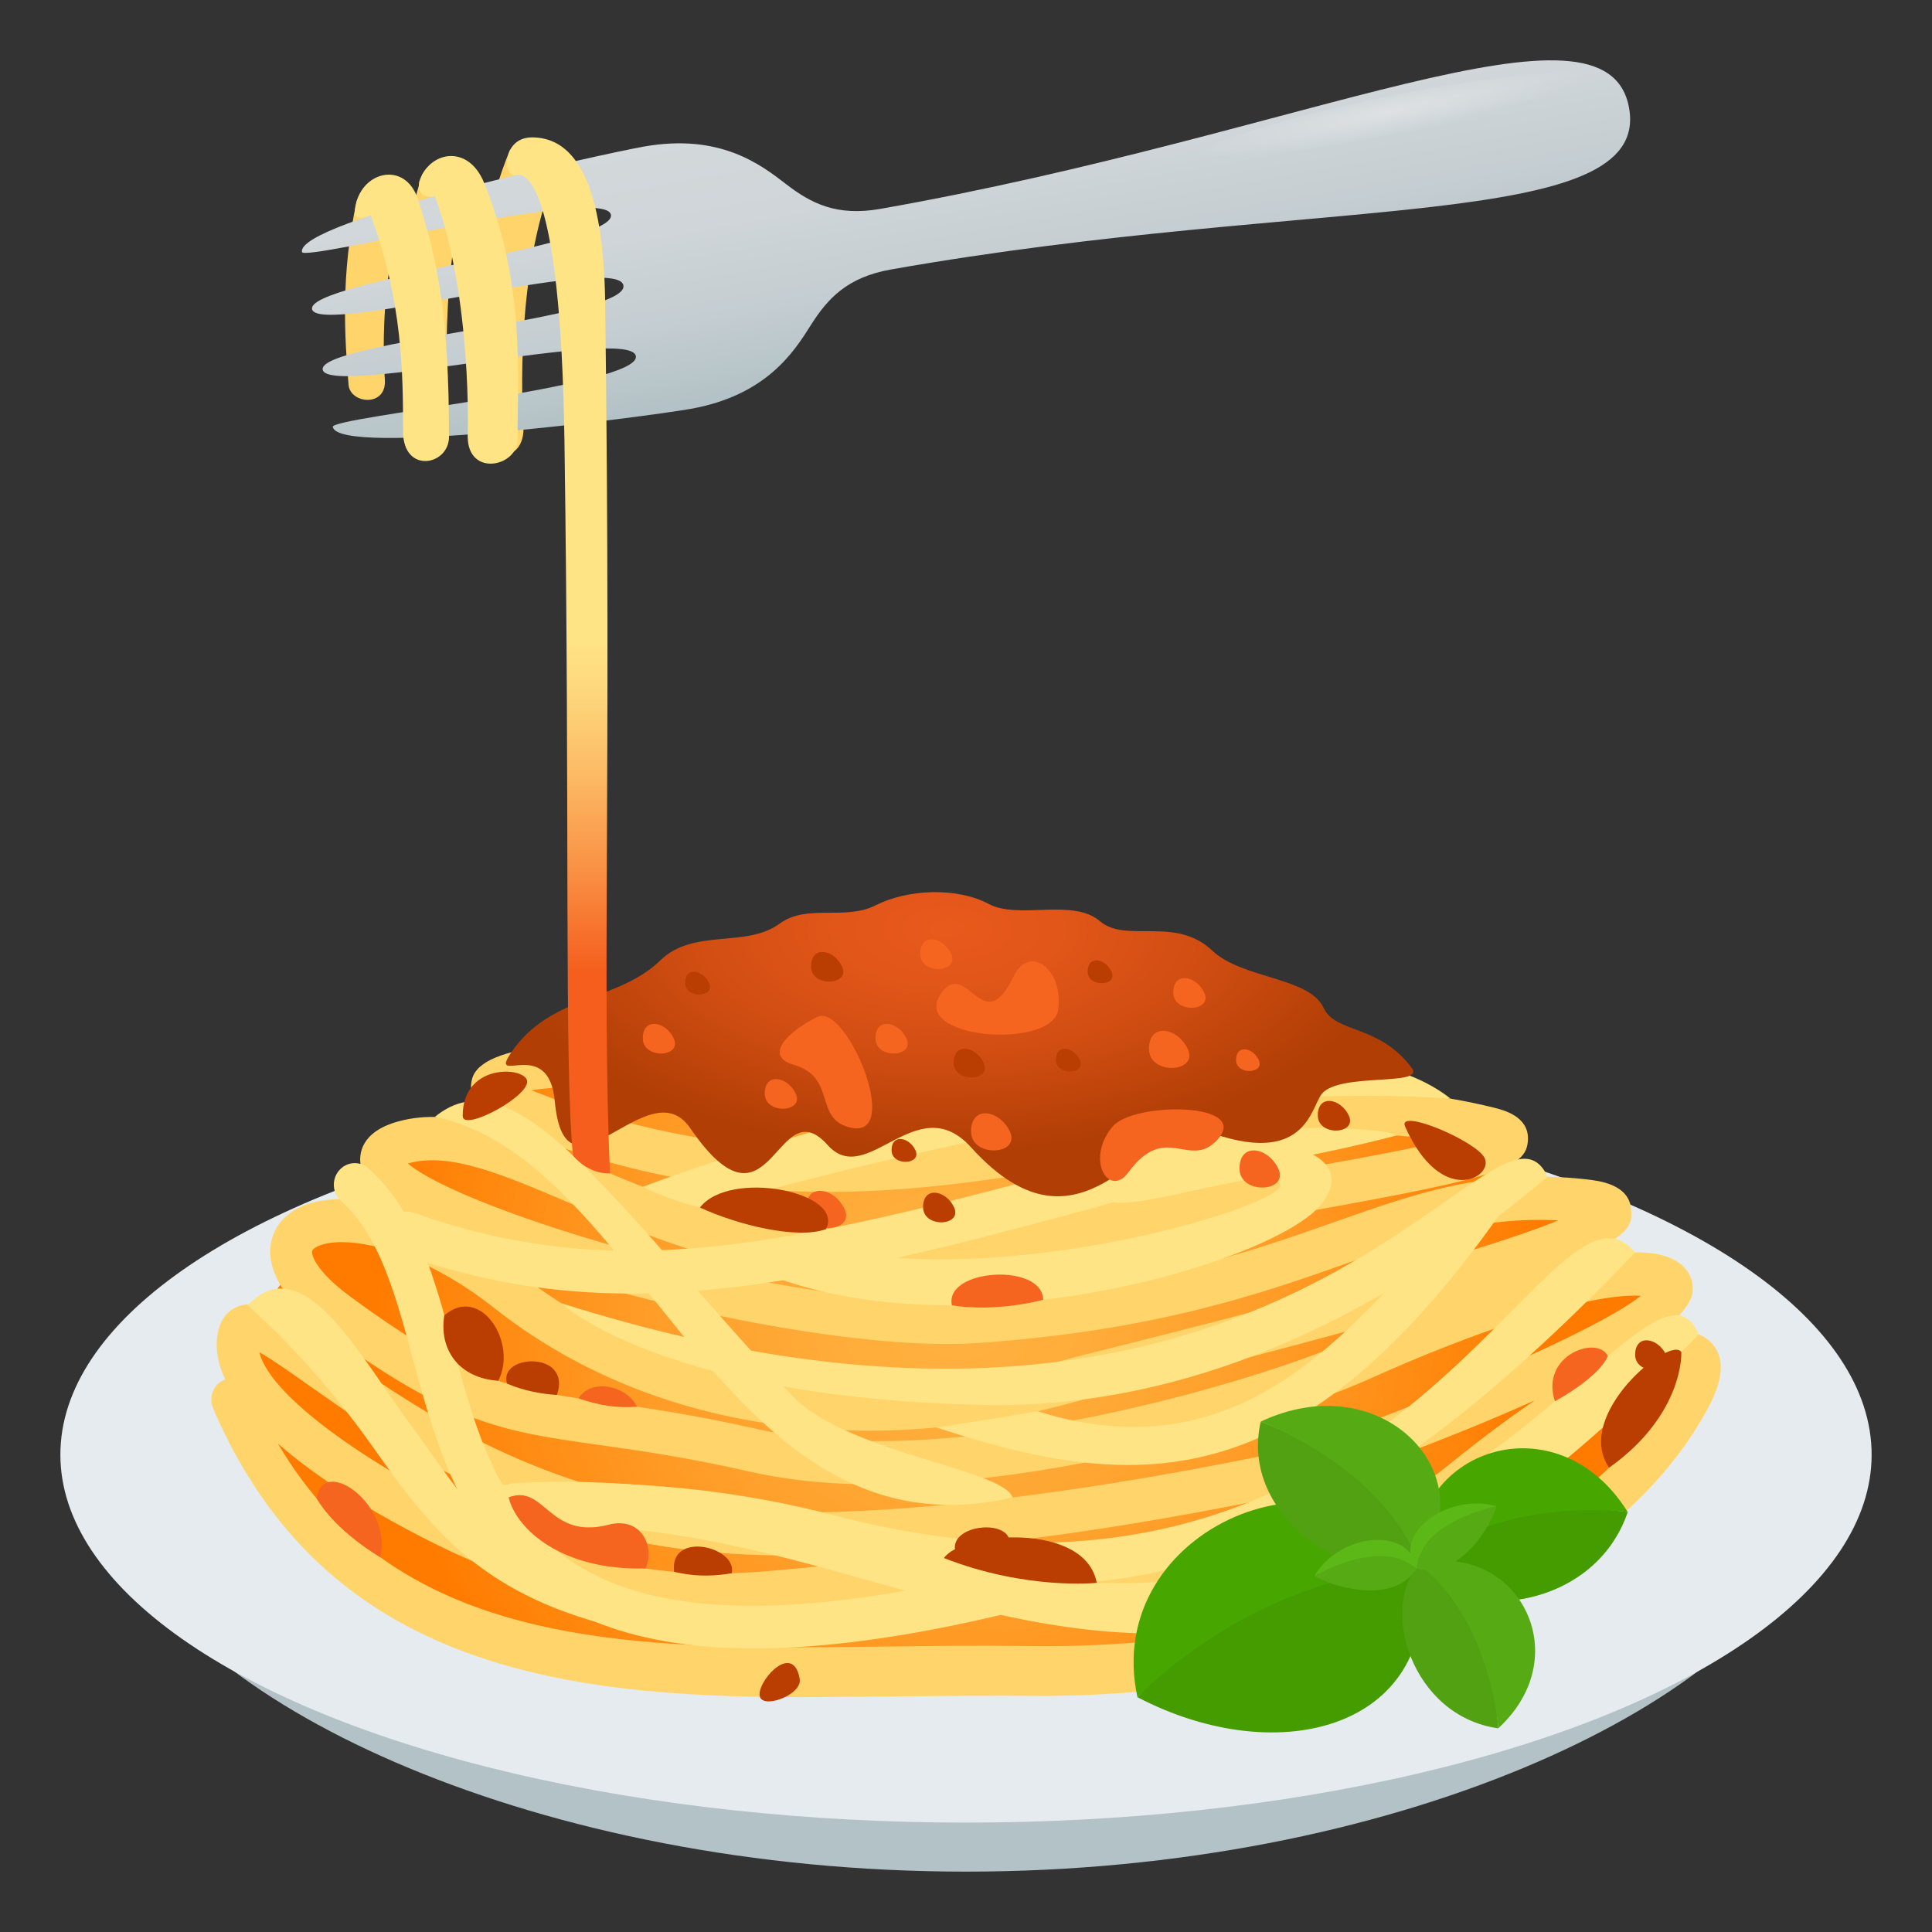 <?xml version="1.0" encoding="utf-8"?>
<!-- Generator: Adobe Illustrator 15.0.0, SVG Export Plug-In . SVG Version: 6.00 Build 0)  -->
<!DOCTYPE svg PUBLIC "-//W3C//DTD SVG 1.1//EN" "http://www.w3.org/Graphics/SVG/1.1/DTD/svg11.dtd">
<svg version="1.1" id="Layer_1" xmlns:x="http://ns.adobe.com/Extensibility/1.0/" xmlns:i="http://ns.adobe.com/AdobeIllustrator/10.0/" xmlns:graph="http://ns.adobe.com/Graphs/1.0/"
	 xmlns="http://www.w3.org/2000/svg" xmlns:xlink="http://www.w3.org/1999/xlink" xmlns:a="http://ns.adobe.com/AdobeSVGViewerExtensions/3.0/"
	 x="0px" y="0px" width="64px" height="64px" viewBox="0 0 64 64" enable-background="new 0 0 64 64" xml:space="preserve">
<rect x="0" y="0" width="64" height="64" fill="#333333" stroke="none"/>
<path fill="#B3C2C6" d="M32,62c28.295,0,46.301-21.938,0-21.938C-14.303,40.063,3.705,62,32,62z"/>
<ellipse fill="#E6EBEF" cx="32" cy="48.188" rx="30" ry="12.188"/>
<radialGradient id="SVGID_1_" cx="31.803" cy="43.25" r="19.366" gradientUnits="userSpaceOnUse">
	<stop  offset="0" style="stop-color:#FFB240"/>
	<stop  offset="0.223" style="stop-color:#FFAC3A"/>
	<stop  offset="0.533" style="stop-color:#FF9D28"/>
	<stop  offset="0.893" style="stop-color:#FF840A"/>
	<stop  offset="1" style="stop-color:#FF7B00"/>
	<a:midPointStop  offset="0" style="stop-color:#FFB240"/>
	<a:midPointStop  offset="0.636" style="stop-color:#FFB240"/>
	<a:midPointStop  offset="1" style="stop-color:#FF7B00"/>
</radialGradient>
<path fill="url(#SVGID_1_)" d="M7.617,47.164c-1.02-4.591,11.656-16.071,22.669-16.643c8.025-0.415,28.115,10.474,25.533,16.229
	C49.568,60.689,9.849,57.219,7.617,47.164z"/>
<path fill="#FFD56B" d="M26.496,56.221c-8.009,0-15.783-1.06-19.437-9.563c-0.155-0.361,0.002-0.785,0.353-0.944
	c0.015-0.008,0.03-0.015,0.047-0.021c-0.193-0.41-0.296-0.823-0.279-1.235c0.03-0.696,0.342-1,0.6-1.134
	c0.731-0.378,1.551,0.2,3.18,1.35c2.363,1.67,6.317,4.462,11.621,5.197c5.999,0.836,15.095-0.77,19.982-1.798
	c1.19-0.25,9.833-3.593,11.795-5.147c-1.748-0.115-5.647,1.24-9,2.755c-3.045,1.372-13.553,4.652-20.494,3.074
	c-2.12-0.481-3.719-0.707-5-0.887c-3.17-0.444-4.915-0.688-9.08-3.762c-1.624-1.198-1.888-2.188-1.825-2.808
	c0.063-0.593,0.431-1.064,1.036-1.335c0.744-0.33,1.935-0.344,3.355,0.103c-0.822-0.508-1.331-1.012-1.405-1.481
	c-0.051-0.316-0.027-1.093,1.26-1.439c1.802-0.492,3.727,0.331,6.159,1.368c3.626,1.545,8.137,3.463,14.439,1.971
	c2.183-0.521,5.044-1.021,7.812-1.507c2.128-0.371,4.599-0.805,6.193-1.173c-3.788-0.635-7.42-0.009-11.238,0.652
	c-5.813,1.008-11.82,2.049-19.369-0.967c-0.5-0.199-1.827-0.728-1.564-1.744c0.618-2.395,13.693-0.686,21.434,0.549
	c0.281,0.046,0.497,0.26,0.565,0.529c3.941-0.668,7.738-1.152,11.854-0.131c0.314,0.078,1.151,0.287,1.126,1.052
	c-0.034,0.991-1.018,1.288-8.771,2.645c-2.747,0.481-5.588,0.979-7.731,1.488c-6.729,1.601-11.671-0.504-15.277-2.041
	c-2.193-0.934-3.925-1.672-5.281-1.307c-0.015,0.003-0.03,0.009-0.044,0.012c1.794,1.555,12.695,4.935,18.772,4.521
	c5.739-0.396,9.175-1.61,11.937-2.586c2.796-0.986,5.001-1.768,8.299-1.413c0.436,0.048,1.458,0.156,1.515,1.014
	c0.028,0.436,0.056,0.859-1.992,1.692c1.294-0.293,2.454-0.398,3.189-0.136c0.829,0.297,0.854,0.933,0.843,1.12
	c-0.03,0.454-0.527,0.98-1.314,1.534c0.784-0.234,1.445-0.244,1.854,0.121c0.528,0.467,0.515,1.22-0.038,2.242
	c-3.822,7.058-14.579,9.647-22.686,9.526C32.42,56.157,27.481,56.221,26.496,56.221z M9.204,47.818
	c4.072,6.931,11.935,6.83,20.233,6.725c1.491-0.02,2.989-0.036,4.47-0.017c8.302,0.15,18.16-2.483,21.459-8.575
	c0.093-0.173,0.151-0.306,0.188-0.405c-0.794,0.122-3.08,1.159-6.761,4.149c-5.092,4.139-11.572,3.803-17.842,3.476
	c-1.508-0.076-2.839,0.056-4.122,0.182c-3.034,0.303-6.174,0.617-11.686-1.863C14.927,51.392,11.491,49.83,9.204,47.818z
	 M8.593,44.795c0.373,1.596,4.243,4.095,7.105,5.382c5.182,2.331,8.008,2.049,10.999,1.751c1.331-0.132,2.711-0.268,4.324-0.188
	c6.292,0.33,12.232,0.637,16.915-3.171c0.713-0.577,1.765-1.401,2.904-2.18c-3.667,1.653-7.929,3.07-8.003,3.086
	c-4.971,1.046-14.238,2.676-20.441,1.813c-5.631-0.781-9.754-3.693-12.219-5.434C9.613,45.456,8.995,45.021,8.593,44.795z
	 M11.317,41.147c-0.324,0-0.587,0.047-0.777,0.133c-0.045,0.019-0.194,0.092-0.203,0.171c-0.019,0.183,0.219,0.727,1.251,1.488
	c3.887,2.868,5.415,3.083,8.461,3.51c1.309,0.184,2.938,0.411,5.112,0.907c6.526,1.484,16.827-1.719,19.641-2.989
	c0.488-0.221,1.279-0.568,2.221-0.946c-2.387,0.693-5.581,1.547-9.856,2.617c-0.698,0.175-1.177,0.294-1.337,0.34
	c-7.297,2.065-14.39,0.952-19.464-3.052C14.346,41.731,12.458,41.147,11.317,41.147z M16.02,41.343
	c0.39,0.248,0.788,0.53,1.188,0.847c4.728,3.729,11.383,4.752,18.256,2.807c0.166-0.046,0.658-0.169,1.377-0.35
	c8.929-2.237,13.029-3.503,14.785-4.221c-2.592-0.131-4.545,0.554-6.957,1.405c-2.838,1.003-6.371,2.251-12.293,2.659
	C28.36,44.767,20.739,43.195,16.02,41.343z M17.603,36.115c0.031,0.014,0.063,0.026,0.097,0.04
	c6.432,2.564,11.761,2.033,16.841,1.195C24.164,35.803,19.34,35.85,17.603,36.115z"/>
<path fill="#FFE485" d="M21.102,53.673c-0.049,0-0.278,0.328-0.327,0.317c-4.685-1.036-6.453-3.259-8.35-5.954
	c-1.041-1.482-2.488-3.256-4.222-4.796c1.854-1.954,3.726,1.712,5.408,3.972c1.865,2.508,2.933,4.78,7.099,5.703
	c0.374,0.082,0.836,0.245,0.756,0.633C21.396,53.883,21.421,53.673,21.102,53.673z"/>
<path fill="#FFE485" d="M24.989,54.605c-8.723,0-10.135-5.231-11.319-9.611c-0.566-2.099-1.103-4.08-2.37-5.205
	c-0.29-0.258-0.323-0.711-0.074-1.009c0.25-0.3,0.687-0.335,0.977-0.078c1.587,1.408,2.178,3.594,2.803,5.906
	c1.467,5.429,2.979,11.043,17.981,7.458c0.366-0.092,0.743,0.15,0.83,0.536c0.087,0.385-0.146,0.77-0.519,0.858
	C29.964,54.259,27.234,54.605,24.989,54.605z"/>
<path fill="#FFE485" d="M38.241,54.111c-3.213,0-6.221-0.846-9.294-1.709c-3.642-1.021-7.405-2.079-11.821-1.842
	c-0.368,0.041-0.709-0.281-0.729-0.678c-0.02-0.395,0.274-0.732,0.656-0.752c4.642-0.246,8.585,0.586,12.259,1.892
	c17.938,6.369,25.251-10.915,26.955-6.816C49.033,51.793,43.35,54.11,38.241,54.111z"/>
<path fill="#FFE485" d="M34.471,52.482c-2.392,0-4.69-0.429-7.092-0.877c-3.196-0.596-6.499-1.21-10.558-0.995
	c-0.376,0.048-0.708-0.281-0.728-0.677s0.274-0.732,0.656-0.752c4.218-0.228,7.801,0.208,10.875,1.015
	c18.922,4.968,23.642-12.18,26.542-8.711C45.731,50.333,39.815,52.482,34.471,52.482z"/>
<path fill="#FFE485" d="M32.968,46.548c-11.014-0.17-14.379-3.379-14.379-3.379c24.378,7.73,30.932-7.956,32.678-4.189
	C44.516,44.652,38.281,46.548,32.968,46.548z"/>
<path fill="#FFE485" d="M37.363,48.53c-2.041,0-4.121-0.517-6.346-1.244c0,0,1.876-0.273,3.352-0.538
	c9.281,2.948,12.573-7.569,15.528-6.83C45.339,46.472,41.432,48.53,37.363,48.53z"/>
<path fill="#FFE485" d="M21.294,39.314c5.162-1.949,21.76-6.876,26.755-2.922c-9.387-0.645-19.615,2.249-24.86,3.608
	C22.039,39.716,21.294,39.314,21.294,39.314z"/>
<path fill="#FFE485" d="M38.877,37.806c-11.955,3.287-17.954,4.938-25.159,2.37c-0.359-0.13-0.756,0.07-0.881,0.444
	c-0.124,0.373,0.068,0.781,0.431,0.909c2.581,0.922,5.04,1.321,7.625,1.321c5.022,0,10.522-1.513,18.341-3.663
	c2.42-0.666,4.093-0.807,7.037-1.576C45.769,37.286,41.001,37.221,38.877,37.806z"/>
<path fill="#FFE485" d="M31.532,43.24c-1.99,0-3.975-0.254-5.74-0.884c-0.361-0.129-0.554-0.536-0.43-0.909
	c0.126-0.374,0.524-0.576,0.881-0.444c5.874,2.092,16.215-0.989,16.168-1.746c-0.05-0.774-4.283,0.744-5.521,0.574
	c3.971-3.078,8.586-1.937,6.839,0.109C42.571,41.298,37.026,43.24,31.532,43.24z"/>
<path fill="#FFE485" d="M33.541,49.604c-0.302-0.941-5.544-1.482-7.316-3.388c-6.054-6.513-9.14-11.405-11.82-9.218
	C21.294,38.386,23.973,51.824,33.541,49.604z"/>
<radialGradient id="SVGID_2_" cx="6.9" cy="-16.881" r="15.932" gradientTransform="matrix(0.941 0 0 0.463 24.89 38.586)" gradientUnits="userSpaceOnUse">
	<stop  offset="0" style="stop-color:#E8591C"/>
	<stop  offset="0.243" style="stop-color:#E25619"/>
	<stop  offset="0.582" style="stop-color:#D04D12"/>
	<stop  offset="0.974" style="stop-color:#B23F06"/>
	<stop  offset="1" style="stop-color:#B03E05"/>
	<a:midPointStop  offset="0" style="stop-color:#E8591C"/>
	<a:midPointStop  offset="0.636" style="stop-color:#E8591C"/>
	<a:midPointStop  offset="1" style="stop-color:#B03E05"/>
</radialGradient>
<path fill="url(#SVGID_2_)" d="M16.94,34.858c-0.79,1.163,1.234-0.576,1.437,1.612c0.347,3.756,3.098-1.119,4.482,0.895
	c2.706,3.936,2.833-1.365,4.562,0.57c1.306,1.462,2.951-1.915,4.746,0.072c3.829,4.24,5.911-1.257,7.743-0.558
	c3.348,1.277,3.516-0.777,3.876-1.214c0.594-0.721,3.449-0.233,2.981-0.859c-1.091-1.46-2.519-1.126-2.924-1.994
	c-0.476-1.021-2.695-0.95-3.693-1.898c-1.208-1.148-2.849-0.227-3.711-0.967c-0.904-0.776-2.688-0.043-3.685-0.572
	c-1.067-0.566-2.691-0.49-3.754,0.047c-1.013,0.512-2.262-0.063-3.172,0.604c-1.121,0.821-2.855,0.146-3.952,1.216
	C20.479,33.177,18.239,32.945,16.94,34.858z"/>
<path fill="#F56520" d="M40.293,37.792c1.252-1.289-2.739-1.305-3.435-0.475c-0.924,1.102-0.115,2.386,0.52,1.52
	C38.605,37.159,39.381,38.726,40.293,37.792z"/>
<path fill="#F56520" d="M16.849,49.602c0.251,1.041,1.74,2.43,4.534,2.355c0.325-0.725-0.144-1.73-1.222-1.449
	C18.178,51.025,18.053,49.143,16.849,49.602z"/>
<path fill="#F56520" d="M28.187,37.356c1.73,0.378-0.146-4.134-1.108-3.67c-0.957,0.462-1.804,1.292-0.792,1.584
	C27.743,35.69,26.932,37.08,28.187,37.356z"/>
<path fill="#F56520" d="M31.195,32.877c-1.148,1.55,3.67,1.911,3.857,0.571c0.188-1.335-0.954-2.205-1.484-1.089
	C32.573,34.451,32.026,31.753,31.195,32.877z"/>
<path fill="#F56520" d="M39.345,34.746c0.375,0.796-1.284,0.885-1.284,0S39.01,34.035,39.345,34.746z"/>
<path fill="#F56520" d="M42.344,38.709c0.375,0.795-1.284,0.885-1.284,0C41.06,37.825,42.009,37.998,42.344,38.709z"/>
<path fill="#F56520" d="M53.262,44.924c-0.223,0.521-1.085,1.131-1.753,1.494C51.005,44.89,52.928,44.213,53.262,44.924z"/>
<path fill="#F56520" d="M34.556,43.057c0,0-1.512,0.424-3.023,0.184C31.271,42.023,34.536,41.82,34.556,43.057z"/>
<path fill="#F56520" d="M12.595,51.585c0,0-1.465-0.841-2.108-1.95C10.692,48.188,13.021,49.852,12.595,51.585z"/>
<path fill="#F56520" d="M21.099,46.6c-0.625,0.049-1.235-0.031-1.933-0.276C19.567,45.652,20.765,45.889,21.099,46.6z"/>
<path fill="#F56520" d="M27.975,40.048c0.375,0.794-1.283,0.884-1.283,0C26.691,39.163,27.641,39.338,27.975,40.048z"/>
<path fill="#F56520" d="M33.452,37.479c0.375,0.796-1.285,0.885-1.285,0C32.167,36.595,33.117,36.769,33.452,37.479z"/>
<path fill="#F56520" d="M30.025,34.396c0.299,0.635-1.024,0.706-1.024,0C29.001,33.69,29.758,33.829,30.025,34.396z"/>
<path fill="#BA3D02" d="M27.892,32.014c0.298,0.635-1.025,0.707-1.025,0C26.866,31.308,27.624,31.447,27.892,32.014z"/>
<path fill="#BA3D02" d="M24.24,52.115c-0.47,0.08-1.11,0.143-1.908-0.047C22.161,50.695,24.434,51.233,24.24,52.115z"/>
<path fill="#F56520" d="M31.508,31.596c0.3,0.634-1.024,0.706-1.024,0C30.483,30.889,31.241,31.028,31.508,31.596z"/>
<path fill="#F56520" d="M39.891,32.879c0.3,0.636-1.025,0.707-1.025,0C38.865,32.173,39.623,32.313,39.891,32.879z"/>
<path fill="#BA3D02" d="M44.679,36.949c0.299,0.635-1.025,0.704-1.025,0C43.653,36.242,44.411,36.382,44.679,36.949z"/>
<path fill="#BA3D02" d="M49.182,38.364c0.299,0.635-1.432,1.646-2.635-1.041C46.261,36.681,48.915,37.798,49.182,38.364z"/>
<path fill="#BA3D02" d="M55.698,44.795c0,0.776-0.428,2.432-2.394,3.824C52.099,46.867,55.364,44.205,55.698,44.795z"/>
<path fill="#BA3D02" d="M31.602,39.988c0.299,0.635-1.024,0.705-1.024,0C30.577,39.282,31.333,39.421,31.602,39.988z"/>
<path fill="#BA3D02" d="M33.411,50.928c0.298,0.635-1.781,1.036-1.781,0.33C31.63,50.553,33.144,50.362,33.411,50.928z"/>
<path fill="#BA3D02" d="M55.191,44.878c0.299,0.635-1.024,0.705-1.024,0C54.167,44.172,54.924,44.311,55.191,44.878z"/>
<path fill="#BA3D02" d="M32.584,35.204c0.29,0.615-0.992,0.684-0.992,0S32.325,34.656,32.584,35.204z"/>
<path fill="#BA3D02" d="M35.769,35.109c0.23,0.489-0.788,0.544-0.788,0C34.98,34.567,35.563,34.674,35.769,35.109z"/>
<path fill="#BA3D02" d="M36.818,32.182c0.231,0.488-0.788,0.543-0.788,0S36.613,31.745,36.818,32.182z"/>
<path fill="#BA3D02" d="M27.36,40.718c-0.958,0.34-2.902-0.13-4.172-0.717C24.161,38.725,28.01,39.48,27.36,40.718z"/>
<path fill="#BA3D02" d="M16.505,45.74c-1.329-0.09-1.969-1.061-1.786-2.171C15.934,42.538,17.156,44.504,16.505,45.74z"/>
<path fill="#BA3D02" d="M36.331,52.434c0,0-2.326,0.25-5.061-0.822C31.864,50.744,35.956,50.401,36.331,52.434z"/>
<path fill="#BA3D02" d="M23.487,32.56c0.23,0.487-0.789,0.542-0.789,0C22.698,32.016,23.281,32.121,23.487,32.56z"/>
<path fill="#BA3D02" d="M26.492,55.623c0.088,0.534-1.331,1.051-1.331,0.507C25.161,55.588,26.288,54.402,26.492,55.623z"/>
<path fill="#BA3D02" d="M18.45,46.209c-0.492-0.029-1.106-0.135-1.653-0.376C16.489,44.852,18.958,44.727,18.45,46.209z"/>
<path fill="#BA3D02" d="M17.448,35.759c0.23,0.488-2.116,1.758-2.12,1.214C15.317,35.27,17.243,35.321,17.448,35.759z"/>
<path fill="#BA3D02" d="M30.323,38.1c0.23,0.488-0.789,0.544-0.789,0S30.117,37.664,30.323,38.1z"/>
<path fill="#F56520" d="M41.696,35.11c0.219,0.464-0.75,0.518-0.75,0C40.946,34.594,41.5,34.696,41.696,35.11z"/>
<path fill="#F56520" d="M26.358,36.224c0.298,0.635-1.025,0.707-1.025,0C25.333,35.519,26.092,35.659,26.358,36.224z"/>
<path fill="#F56520" d="M22.317,34.396c0.301,0.635-1.023,0.706-1.023,0C21.294,33.69,22.052,33.829,22.317,34.396z"/>
<path fill="#FFD56B" d="M15.694,14.286c0.019-2.176-0.193-5.974,1.199-9.315c0.936-0.871,1.543,1.279,1.372,1.139
	c-1.277,3.371-0.922,8.093-0.922,8.093C17.329,15.555,15.683,15.194,15.694,14.286z"/>
<path fill="#FFD56B" d="M13.516,14.195c-0.176-2.127-0.611-5.018,0.469-8.41c0.706-1.17,1.636,0.477,1.453,0.355
	c-0.962,3.409-0.563,7.828-0.563,7.828C14.985,15.292,13.588,15.083,13.516,14.195z"/>
<path fill="#FFD56B" d="M11.547,12.75c-0.125-1.517-0.276-3.656,0.276-6.111c0.673-0.683,1.716,0.411,1.558,0.328
	c-0.894,2.445-0.633,5.593-0.633,5.593C12.827,13.502,11.602,13.384,11.547,12.75z"/>
<linearGradient id="SVGID_3_" gradientUnits="userSpaceOnUse" x1="-297.394" y1="409.223" x2="-288.569" y2="409.223" gradientTransform="matrix(0.174 0.985 0.985 -0.174 -319.901 366.984)">
	<stop  offset="0" style="stop-color:#D3D8DB"/>
	<stop  offset="0.358" style="stop-color:#CFD5D8"/>
	<stop  offset="0.702" style="stop-color:#C4CDD1"/>
	<stop  offset="1" style="stop-color:#B3C2C6"/>
	<a:midPointStop  offset="0" style="stop-color:#D3D8DB"/>
	<a:midPointStop  offset="0.5" style="stop-color:#D3D8DB"/>
	<a:midPointStop  offset="0.358" style="stop-color:#CFD5D8"/>
	<a:midPointStop  offset="0.5" style="stop-color:#CFD5D8"/>
	<a:midPointStop  offset="0.702" style="stop-color:#C4CDD1"/>
	<a:midPointStop  offset="0.5" style="stop-color:#C4CDD1"/>
	<a:midPointStop  offset="1" style="stop-color:#B3C2C6"/>
</linearGradient>
<path fill="url(#SVGID_3_)" d="M11.024,14.141c-0.061-0.334,10.217-1.343,10.04-2.346c-0.177-1.002-10.212,1.368-10.375,0.451
	c-0.162-0.915,10.154-1.704,9.963-2.791c-0.192-1.087-10.156,1.702-10.315,0.784c-0.162-0.914,10.079-2.119,9.902-3.122
	S10.061,8.68,10.002,8.347C9.825,7.342,19.885,5.11,21.333,4.855c2.513-0.444,3.865,0.594,4.7,1.239
	c0.834,0.645,1.684,1.08,3.134,0.825c14.12-2.49,24.07-7.469,24.799-3.338c0.728,4.129-10.325,2.854-24.446,5.345
	c-1.449,0.255-2.099,0.956-2.661,1.846c-0.563,0.893-1.477,2.329-3.991,2.774C21.419,13.801,11.2,15.145,11.024,14.141z"/>
<radialGradient id="SVGID_4_" cx="577.195" cy="489.688" r="3.751" gradientTransform="matrix(1.737 -0.343 -0.023 -0.206 -945.348 302.583)" gradientUnits="userSpaceOnUse">
	<stop  offset="0" style="stop-color:#FFFFFF"/>
	<stop  offset="1" style="stop-color:#FFFFFF;stop-opacity:0"/>
	<a:midPointStop  offset="0" style="stop-color:#FFFFFF"/>
	<a:midPointStop  offset="0.5" style="stop-color:#FFFFFF"/>
	<a:midPointStop  offset="1" style="stop-color:#FFFFFF;stop-opacity:0"/>
</radialGradient>
<path opacity="0.3" fill="url(#SVGID_4_)" d="M53.052,2.695c-0.127-1.171-13.636,1.492-13.503,2.663
	C39.677,6.527,53.184,3.865,53.052,2.695z"/>
<path fill="#FFE485" d="M11.756,6.943c-0.051,0.409,0.303,0.268,0.527,0.191c1.056,2.863,1.069,5.249,1.069,7.16
	c0,1.414,1.522,1.136,1.522,0.174c0-3.982-0.365-5.828-1.033-7.875C13.421,5.303,11.907,5.661,11.756,6.943z"/>
<path fill="#FFE485" d="M17.144,14.56c0-2.178,0.252-5.142-1.104-8.496c-0.542-1.34-1.867-1.031-2.158-0.023
	c-0.049,0.438,0.267,0.53,0.527,0.457c1.242,3.384,1.085,7.96,1.085,7.96C15.493,15.811,17.144,15.468,17.144,14.56z"/>
<linearGradient id="SVGID_5_" gradientUnits="userSpaceOnUse" x1="18.501" y1="38.871" x2="18.501" y2="4.552">
	<stop  offset="0.194" style="stop-color:#F55E1D"/>
	<stop  offset="0.289" style="stop-color:#F98F43"/>
	<stop  offset="0.391" style="stop-color:#FCBD67"/>
	<stop  offset="0.47" style="stop-color:#FED97D"/>
	<stop  offset="0.515" style="stop-color:#FFE485"/>
	<a:midPointStop  offset="0.194" style="stop-color:#F55E1D"/>
	<a:midPointStop  offset="0.415" style="stop-color:#F55E1D"/>
	<a:midPointStop  offset="0.515" style="stop-color:#FFE485"/>
</linearGradient>
<path fill="url(#SVGID_5_)" d="M20.047,10.026c-0.057-4.395-1.212-5.475-2.424-5.475c-1.014,0-0.969,1.365-0.532,1.248
	c0.284-0.076,1.479,0.062,1.607,8.795c0.185,12.706-0.012,20.681,0.283,23.686c0.557,0.656,1.224,0.589,1.224,0.589
	C19.938,32.4,20.257,26.291,20.047,10.026z"/>
<path fill="#449C00" d="M47.065,51.93c0.705,5.288-4.65,6.769-9.387,4.291C37.679,56.221,42.976,50.192,47.065,51.93z"/>
<path fill="#48A600" d="M47.065,51.93c-5.624,0.259-9.387,4.291-9.387,4.291C36.46,50.568,44.362,47.382,47.065,51.93z"/>
<path fill="#449C00" d="M46.894,51.914c1.385,1.89,5.903,1.495,7.027-1.826C53.921,50.088,48.046,49.236,46.894,51.914z"/>
<path fill="#48A600" d="M46.894,51.914c2.783-2.426,7.027-1.826,7.027-1.826C51.583,46.333,46.646,47.985,46.894,51.914z"/>
<path fill="#51A113" d="M47.012,51.821c-1.324,1.422-0.253,5.033,2.62,5.432C49.632,57.253,49.368,52.346,47.012,51.821z"/>
<path fill="#56AB15" d="M47.012,51.821c2.404,1.89,2.62,5.432,2.62,5.432C52.323,54.769,50.168,51.013,47.012,51.821z"/>
<path fill="#51A113" d="M47.012,51.821c-2.187,0.853-5.979-1.566-5.249-4.728C41.763,47.094,47.384,49.161,47.012,51.821z"/>
<path fill="#56AB15" d="M47.012,51.821c-1.183-3.223-5.249-4.728-5.249-4.728C45.744,45.21,49.254,48.821,47.012,51.821z"/>
<path fill="#56AB15" d="M46.923,51.961c-0.671,1.081-2.403,0.763-3.384,0.25C43.539,52.211,45.813,50.746,46.923,51.961z"/>
<path fill="#5CB817" d="M46.923,51.961c-1.204-1.063-3.384,0.25-3.384,0.25C44.364,50.77,46.735,50.554,46.923,51.961z"/>
<path fill="#56AB15" d="M46.923,51.961c1.231,0.315,2.301-1.015,2.653-2.063C49.576,49.897,46.88,50.316,46.923,51.961z"/>
<path fill="#5CB817" d="M46.923,51.961c0.13-1.601,2.653-2.063,2.653-2.063C47.983,49.43,46.084,50.814,46.923,51.961z"/>
</svg>
